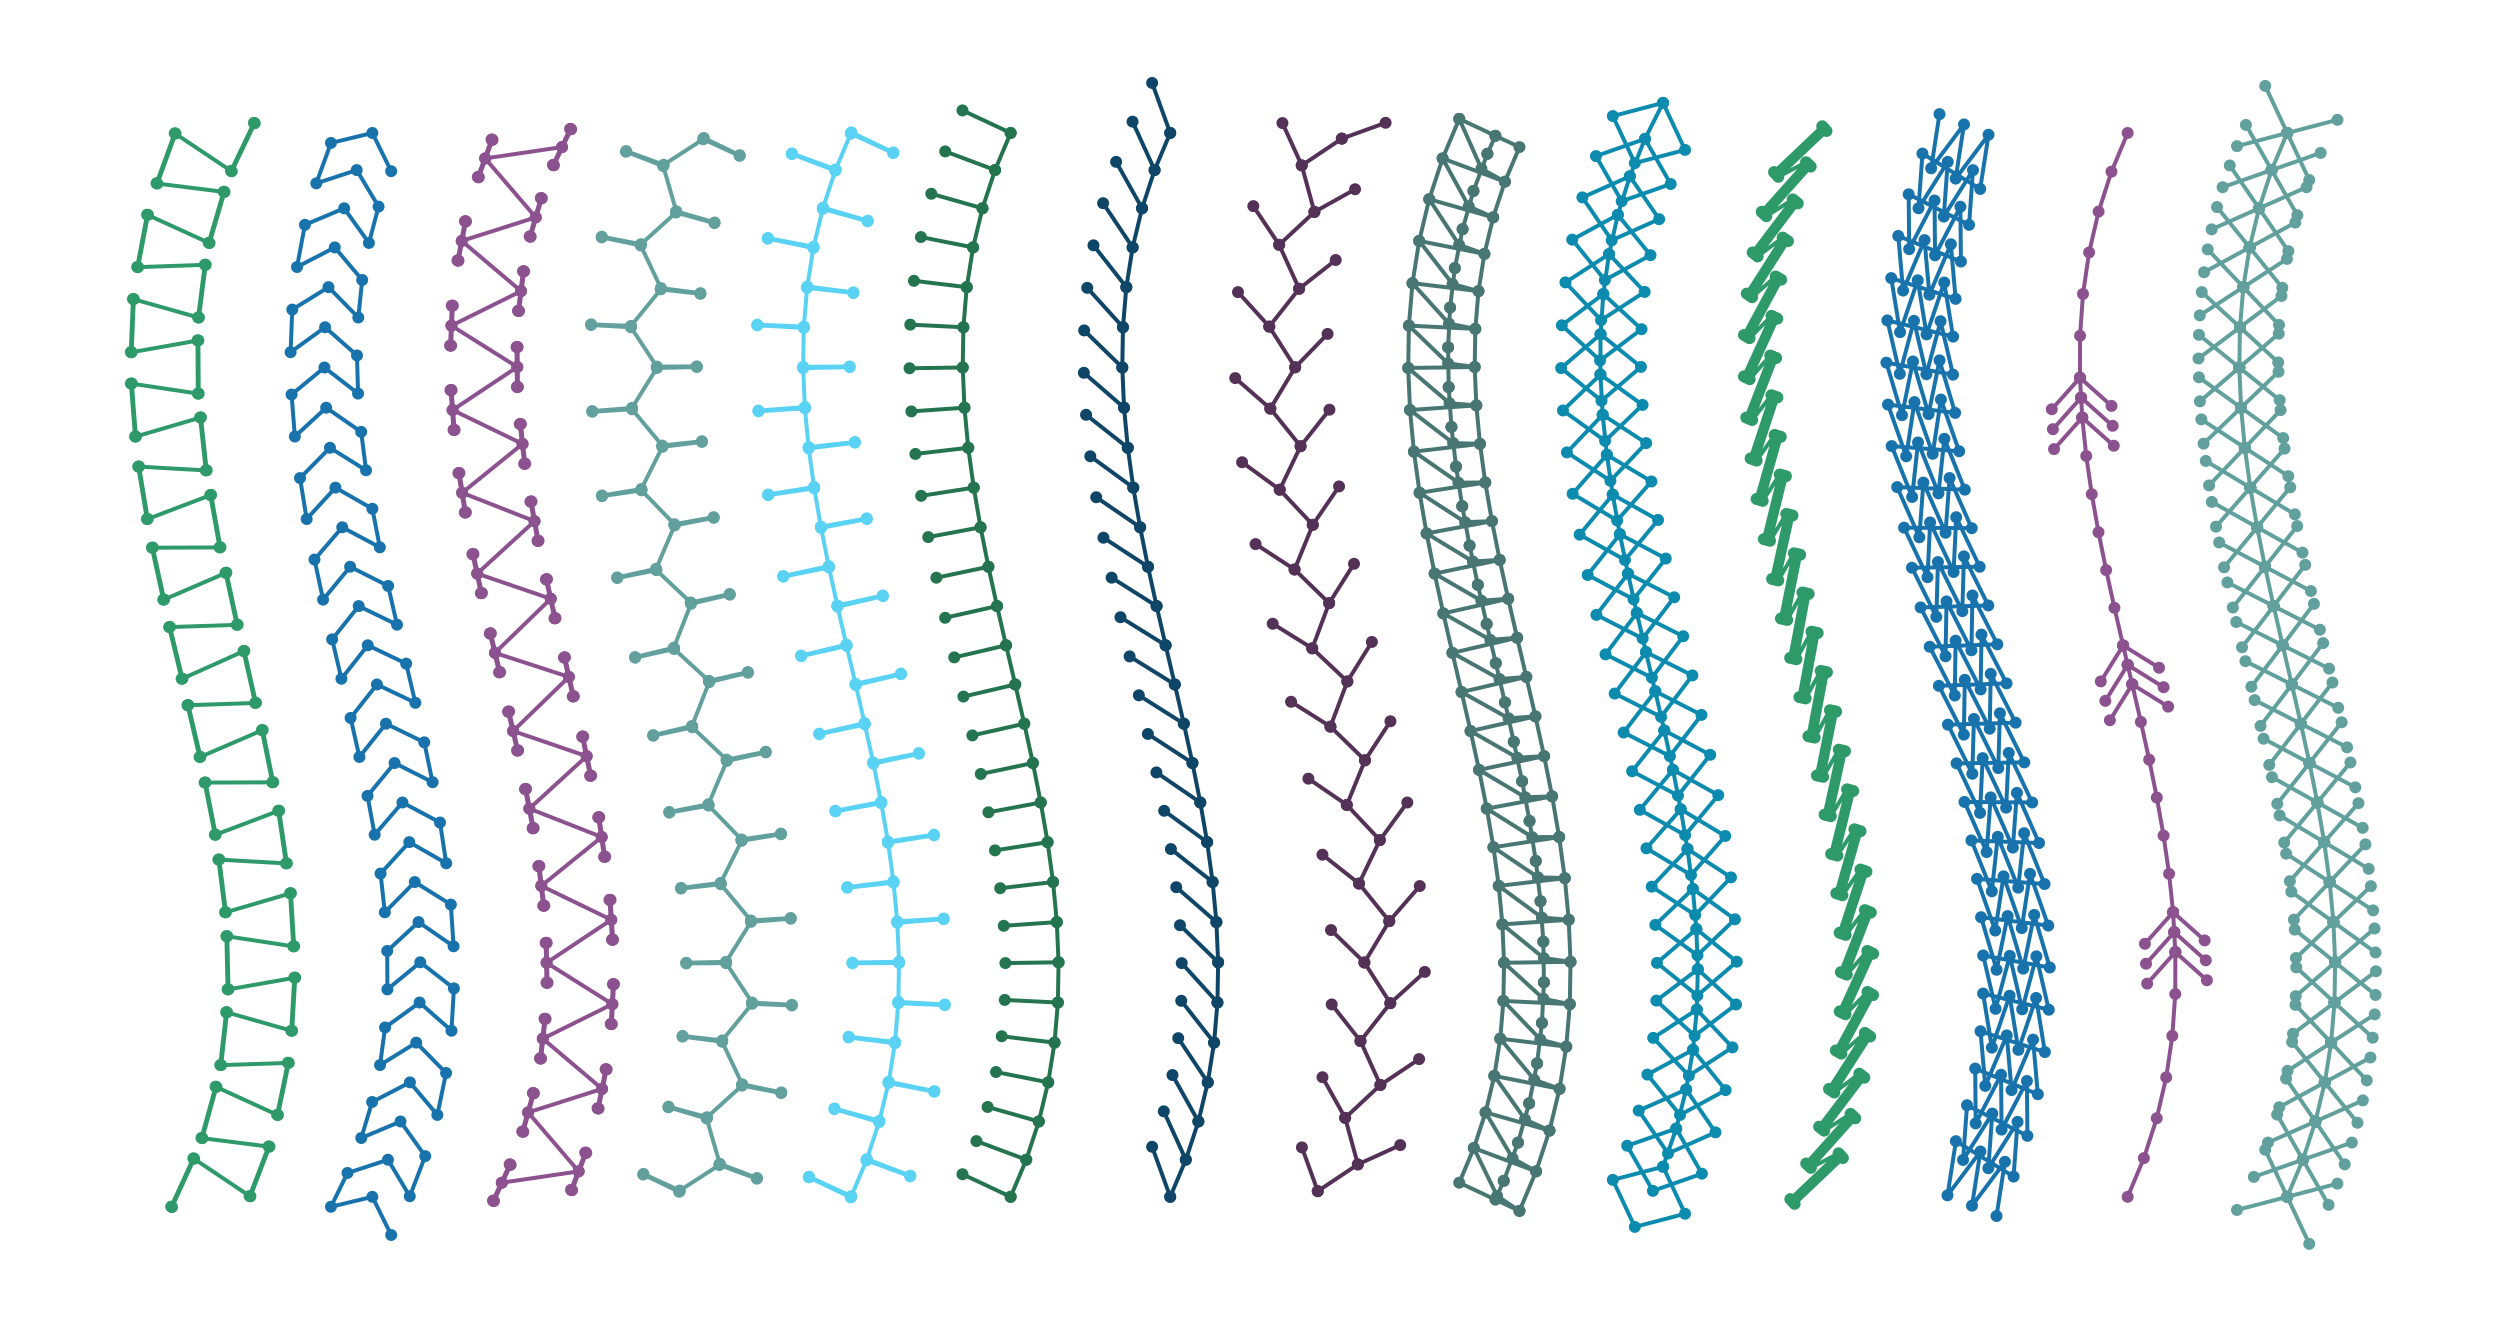 <?xml version="1.0" encoding="utf-8" ?>
<svg xmlns="http://www.w3.org/2000/svg" xmlns:ev="http://www.w3.org/2001/xml-events" xmlns:xlink="http://www.w3.org/1999/xlink" baseProfile="full" height="100mm" version="1.1" viewBox="0,0,188,100" width="188mm">
    <defs>
        <style type="text/css"><![CDATA[
.stitch_line {
    stroke-width: 0.3;
    stroke-linejoin: round;
    stroke-linecap: round;
    fill: none;
}
.path_center_line {
    fill: none;
    stroke:#808080;
    stroke-width: 0.2;
    stroke-linejoin: round;
    stroke-linecap: round;
}
.path_contour {
    fill: #808080;
    fill-opacity: 0.3;
    stroke: #808080;
    stroke-opacity: 1;
    stroke-width: 0.3;
}
.text{
    text-anchor: middle;
    dominant-baseline: middle;
    font-family: sans-serif;
    font-size: 1.5mm;
}
.smalltext{
    text-anchor: middle;
    dominant-baseline: middle;
    font-family: sans-serif;
    font-size: 1mm;
}
.color_0 {
    stroke:#2e9a69;
}
.dot_0 {
    marker-start:url(#dot_0);
    marker-mid:url(#dot_0);
    marker-end:url(#dot_0);
}
.color_1 {
    stroke:#1873ac;
}
.dot_1 {
    marker-start:url(#dot_1);
    marker-mid:url(#dot_1);
    marker-end:url(#dot_1);
}
.color_2 {
    stroke:#8c5290;
}
.dot_2 {
    marker-start:url(#dot_2);
    marker-mid:url(#dot_2);
    marker-end:url(#dot_2);
}
.color_3 {
    stroke:#61a09c;
}
.dot_3 {
    marker-start:url(#dot_3);
    marker-mid:url(#dot_3);
    marker-end:url(#dot_3);
}
.color_4 {
    stroke:#5ad2f4;
}
.dot_4 {
    marker-start:url(#dot_4);
    marker-mid:url(#dot_4);
    marker-end:url(#dot_4);
}
.color_5 {
    stroke:#23744f;
}
.dot_5 {
    marker-start:url(#dot_5);
    marker-mid:url(#dot_5);
    marker-end:url(#dot_5);
}
.color_6 {
    stroke:#0f4668;
}
.dot_6 {
    marker-start:url(#dot_6);
    marker-mid:url(#dot_6);
    marker-end:url(#dot_6);
}
.color_7 {
    stroke:#543156;
}
.dot_7 {
    marker-start:url(#dot_7);
    marker-mid:url(#dot_7);
    marker-end:url(#dot_7);
}
.color_8 {
    stroke:#487673;
}
.dot_8 {
    marker-start:url(#dot_8);
    marker-mid:url(#dot_8);
    marker-end:url(#dot_8);
}
.color_9 {
    stroke:#0c8baf;
}
.dot_9 {
    marker-start:url(#dot_9);
    marker-mid:url(#dot_9);
    marker-end:url(#dot_9);
}
.color_10 {
    stroke:#2e9a69;
}
.dot_10 {
    marker-start:url(#dot_10);
    marker-mid:url(#dot_10);
    marker-end:url(#dot_10);
}
.color_11 {
    stroke:#1873ac;
}
.dot_11 {
    marker-start:url(#dot_11);
    marker-mid:url(#dot_11);
    marker-end:url(#dot_11);
}
.color_12 {
    stroke:#8c5290;
}
.dot_12 {
    marker-start:url(#dot_12);
    marker-mid:url(#dot_12);
    marker-end:url(#dot_12);
}
.color_13 {
    stroke:#61a09c;
}
.dot_13 {
    marker-start:url(#dot_13);
    marker-mid:url(#dot_13);
    marker-end:url(#dot_13);
}
]]></style>
        <marker id="dot_0" markerHeight="3.0" markerWidth="3.0" refX="1.5" refY="1.5">
            <circle cx="1.5" cy="1.5" fill="#2e9a69" r="1.5"/>
        </marker>
        <marker id="dot_1" markerHeight="3.0" markerWidth="3.0" refX="1.5" refY="1.5">
            <circle cx="1.5" cy="1.5" fill="#1873ac" r="1.5"/>
        </marker>
        <marker id="dot_2" markerHeight="3.0" markerWidth="3.0" refX="1.5" refY="1.5">
            <circle cx="1.5" cy="1.5" fill="#8c5290" r="1.5"/>
        </marker>
        <marker id="dot_3" markerHeight="3.0" markerWidth="3.0" refX="1.5" refY="1.5">
            <circle cx="1.5" cy="1.5" fill="#61a09c" r="1.5"/>
        </marker>
        <marker id="dot_4" markerHeight="3.0" markerWidth="3.0" refX="1.5" refY="1.5">
            <circle cx="1.5" cy="1.5" fill="#5ad2f4" r="1.5"/>
        </marker>
        <marker id="dot_5" markerHeight="3.0" markerWidth="3.0" refX="1.5" refY="1.5">
            <circle cx="1.5" cy="1.5" fill="#23744f" r="1.5"/>
        </marker>
        <marker id="dot_6" markerHeight="3.0" markerWidth="3.0" refX="1.5" refY="1.5">
            <circle cx="1.5" cy="1.5" fill="#0f4668" r="1.5"/>
        </marker>
        <marker id="dot_7" markerHeight="3.0" markerWidth="3.0" refX="1.5" refY="1.5">
            <circle cx="1.5" cy="1.5" fill="#543156" r="1.5"/>
        </marker>
        <marker id="dot_8" markerHeight="3.0" markerWidth="3.0" refX="1.5" refY="1.5">
            <circle cx="1.5" cy="1.5" fill="#487673" r="1.5"/>
        </marker>
        <marker id="dot_9" markerHeight="3.0" markerWidth="3.0" refX="1.5" refY="1.5">
            <circle cx="1.5" cy="1.5" fill="#0c8baf" r="1.5"/>
        </marker>
        <marker id="dot_10" markerHeight="3.0" markerWidth="3.0" refX="1.5" refY="1.5">
            <circle cx="1.5" cy="1.5" fill="#2e9a69" r="1.5"/>
        </marker>
        <marker id="dot_11" markerHeight="3.0" markerWidth="3.0" refX="1.5" refY="1.5">
            <circle cx="1.5" cy="1.5" fill="#1873ac" r="1.5"/>
        </marker>
        <marker id="dot_12" markerHeight="3.0" markerWidth="3.0" refX="1.5" refY="1.5">
            <circle cx="1.5" cy="1.5" fill="#8c5290" r="1.5"/>
        </marker>
        <marker id="dot_13" markerHeight="3.0" markerWidth="3.0" refX="1.5" refY="1.5">
            <circle cx="1.5" cy="1.5" fill="#61a09c" r="1.5"/>
        </marker>
    </defs>
    <g>
        <path class="stitch_line color_0 dot_0" d="M 12.933, 90.771  L 14.600, 87.135  L 12.872, 90.743  L 14.540, 87.107  L 18.768, 89.943  L 20.200, 86.208  L 18.830, 89.966  L 20.263, 86.231  L 15.215, 85.592  L 16.274, 81.734  L 15.151, 85.573  L 16.210, 81.716  L 20.839, 83.834  L 21.651, 79.917  L 20.904, 83.847  L 21.716, 79.930  L 16.629, 80.099  L 17.073, 76.124  L 16.563, 80.091  L 17.007, 76.116  L 21.902, 77.508  L 22.131, 73.514  L 21.969, 77.511  L 22.198, 73.518  L 17.182, 74.400  L 17.091, 70.401  L 17.116, 74.401  L 17.024, 70.402  L 22.057, 71.166  L 21.811, 67.173  L 22.123, 71.161  L 21.877, 67.168  L 16.989, 68.600  L 16.490, 64.631  L 16.923, 68.608  L 16.424, 64.639  L 21.507, 64.928  L 20.922, 60.971  L 21.573, 64.918  L 20.988, 60.960  L 16.223, 62.765  L 15.454, 58.839  L 16.158, 62.777  L 15.388, 58.851  L 20.480, 58.832  L 19.689, 54.911  L 20.545, 58.819  L 19.754, 54.897  L 15.075, 56.913  L 14.161, 53.019  L 15.010, 56.928  L 14.096, 53.034  L 19.185, 52.864  L 18.309, 48.961  L 19.250, 52.849  L 18.374, 48.946  L 13.724, 51.031  L 12.782, 47.143  L 13.659, 51.046  L 12.717, 47.159  L 17.806, 46.988  L 16.958, 43.079  L 17.871, 46.974  L 17.023, 43.065  L 12.344, 45.082  L 11.487, 41.175  L 12.278, 45.096  L 11.422, 41.188  L 16.513, 41.167  L 15.810, 37.229  L 16.579, 41.155  L 15.875, 37.217  L 11.111, 39.024  L 10.460, 35.077  L 11.045, 39.034  L 10.394, 35.088  L 15.477, 35.373  L 15.044, 31.396  L 15.543, 35.365  L 15.111, 31.388  L 10.222, 32.825  L 9.910, 28.837  L 10.156, 32.829  L 9.843, 28.841  L 14.876, 29.599  L 14.851, 25.599  L 14.942, 29.598  L 14.918, 25.598  L 9.902, 26.487  L 10.064, 22.490  L 9.835, 26.484  L 9.998, 22.487  L 14.894, 23.872  L 15.404, 19.905  L 14.960, 23.880  L 15.470, 19.913  L 10.382, 20.090  L 11.129, 16.160  L 10.316, 20.077  L 11.063, 16.147  L 15.693, 18.256  L 16.817, 14.417  L 15.758, 18.275  L 16.881, 14.436  L 11.831, 13.804  L 13.201, 10.046  L 11.768, 13.780  L 13.139, 10.022  L 17.370, 12.851  L 19.097, 9.243  L 17.430, 12.879  L 19.158, 9.271 "/>
        <path class="stitch_line color_1 dot_1" d="M 29.415, 92.872  L 28.000, 90.000  L 24.887, 90.750  L 26.131, 88.208  L 29.174, 87.211  L 30.814, 89.960  L 31.977, 86.943  L 30.118, 84.336  L 27.167, 85.578  L 27.984, 82.869  L 30.825, 81.394  L 32.888, 83.843  L 33.544, 80.690  L 31.300, 78.406  L 28.579, 80.093  L 28.958, 77.266  L 31.553, 75.391  L 33.952, 77.510  L 34.132, 74.328  L 31.603, 72.365  L 29.132, 74.401  L 29.119, 71.511  L 31.473, 69.341  L 34.107, 71.162  L 33.905, 68.024  L 31.189, 66.328  L 28.939, 68.606  L 28.616, 65.692  L 30.777, 63.330  L 33.556, 64.920  L 33.088, 61.853  L 30.263, 60.348  L 28.174, 62.774  L 27.636, 59.852  L 29.671, 57.380  L 32.529, 58.822  L 31.903, 55.823  L 29.024, 54.423  L 27.026, 56.924  L 26.365, 53.989  L 28.345, 51.473  L 31.234, 52.853  L 30.544, 49.906  L 27.655, 48.527  L 25.675, 51.042  L 24.978, 48.079  L 26.976, 45.577  L 29.855, 46.977  L 29.188, 44.063  L 26.329, 42.620  L 24.295, 45.092  L 23.648, 42.078  L 25.737, 39.652  L 28.563, 41.158  L 28.002, 38.260  L 25.223, 36.670  L 23.062, 39.032  L 22.561, 35.949  L 24.811, 33.672  L 27.527, 35.367  L 27.160, 32.479  L 24.527, 30.659  L 22.172, 32.828  L 21.926, 29.671  L 24.397, 27.635  L 26.926, 29.598  L 26.846, 26.729  L 24.447, 24.609  L 21.852, 26.485  L 21.979, 23.281  L 24.700, 21.594  L 26.943, 23.878  L 27.237, 21.055  L 25.175, 18.606  L 22.333, 20.080  L 22.931, 16.905  L 25.882, 15.664  L 27.742, 18.270  L 28.467, 15.538  L 26.826, 12.789  L 23.784, 13.786  L 24.887, 10.750  L 28.000, 10.000  L 29.415, 12.872 "/>
        <path class="stitch_line color_2 dot_2" d="M 37.736, 88.939  L 37.145, 90.318  L 38.400, 87.593  L 37.109, 90.301  L 38.364, 87.576  L 37.073, 90.284  L 38.328, 87.560  L 37.736, 88.939  L 43.515, 88.087  L 42.943, 89.474  L 44.013, 86.672  L 42.980, 89.489  L 44.050, 86.686  L 43.018, 89.503  L 44.088, 86.700  L 43.515, 88.087  L 39.713, 83.654  L 39.351, 85.111  L 40.151, 82.219  L 39.313, 85.100  L 40.112, 82.208  L 39.274, 85.089  L 40.074, 82.197  L 39.713, 83.654  L 45.277, 81.882  L 44.936, 83.343  L 45.540, 80.405  L 44.975, 83.351  L 45.580, 80.413  L 45.014, 83.359  L 45.619, 80.420  L 45.277, 81.882  L 40.818, 78.108  L 40.689, 79.603  L 41.027, 76.622  L 40.649, 79.598  L 40.987, 76.617  L 40.609, 79.593  L 40.947, 76.612  L 40.818, 78.108  L 46.050, 75.513  L 45.927, 77.009  L 46.093, 74.013  L 45.967, 77.011  L 46.133, 74.015  L 46.007, 77.012  L 46.173, 74.017  L 46.050, 75.513  L 41.103, 72.401  L 41.175, 73.900  L 41.112, 70.901  L 41.135, 73.901  L 41.072, 70.902  L 41.095, 73.902  L 41.032, 70.902  L 41.103, 72.401  L 45.967, 69.167  L 46.022, 70.667  L 45.833, 67.673  L 46.062, 70.664  L 45.872, 67.670  L 46.102, 70.661  L 45.912, 67.667  L 45.967, 69.167  L 40.706, 66.619  L 40.931, 68.103  L 40.561, 65.126  L 40.891, 68.108  L 40.522, 65.131  L 40.851, 68.113  L 40.482, 65.136  L 40.706, 66.619  L 45.247, 62.944  L 45.430, 64.434  L 44.986, 61.467  L 45.469, 64.428  L 45.026, 61.461  L 45.509, 64.422  L 45.065, 61.454  L 45.247, 62.944  L 39.806, 60.808  L 40.131, 62.273  L 39.559, 59.328  L 40.092, 62.281  L 39.520, 59.335  L 40.052, 62.288  L 39.480, 59.343  L 39.806, 60.808  L 44.117, 56.865  L 44.377, 58.343  L 43.779, 55.403  L 44.416, 58.335  L 43.818, 55.395  L 44.455, 58.326  L 43.857, 55.387  L 44.117, 56.865  L 38.585, 54.974  L 38.964, 56.426  L 38.284, 53.504  L 38.925, 56.435  L 38.245, 53.513  L 38.886, 56.443  L 38.206, 53.521  L 38.585, 54.974  L 42.779, 50.905  L 43.072, 52.377  L 42.409, 49.451  L 43.111, 52.368  L 42.448, 49.442  L 43.150, 52.359  L 42.487, 49.433  L 42.779, 50.905  L 37.221, 49.095  L 37.610, 50.544  L 36.909, 47.627  L 37.571, 50.553  L 36.870, 47.636  L 37.532, 50.562  L 36.831, 47.645  L 37.221, 49.095  L 41.415, 45.026  L 41.696, 46.501  L 41.055, 43.570  L 41.735, 46.492  L 41.094, 43.561  L 41.774, 46.483  L 41.133, 43.552  L 41.415, 45.026  L 35.883, 43.135  L 36.241, 44.593  L 35.603, 41.661  L 36.202, 44.601  L 35.564, 41.669  L 36.162, 44.609  L 35.525, 41.678  L 35.883, 43.135  L 40.194, 39.192  L 40.421, 40.676  L 39.889, 37.723  L 40.461, 40.668  L 39.928, 37.716  L 40.500, 40.661  L 39.967, 37.708  L 40.194, 39.192  L 34.753, 37.056  L 35.034, 38.530  L 34.551, 35.569  L 34.994, 38.536  L 34.511, 35.575  L 34.955, 38.542  L 34.472, 35.582  L 34.753, 37.056  L 39.294, 33.381  L 39.419, 34.876  L 39.089, 31.894  L 39.458, 34.871  L 39.129, 31.890  L 39.498, 34.867  L 39.169, 31.885  L 39.294, 33.381  L 34.033, 30.833  L 34.187, 32.326  L 33.958, 29.335  L 34.148, 32.329  L 33.918, 29.337  L 34.108, 32.332  L 33.878, 29.340  L 34.033, 30.833  L 38.897, 27.599  L 38.868, 29.099  L 38.845, 26.099  L 38.908, 29.099  L 38.885, 26.099  L 38.948, 29.098  L 38.925, 26.098  L 38.897, 27.599  L 33.950, 24.487  L 33.926, 25.988  L 34.053, 22.990  L 33.887, 25.986  L 34.013, 22.988  L 33.847, 25.984  L 33.973, 22.987  L 33.950, 24.487  L 39.182, 21.892  L 38.953, 23.376  L 39.331, 20.400  L 38.993, 23.380  L 39.371, 20.404  L 39.033, 23.385  L 39.411, 20.409  L 39.182, 21.892  L 34.723, 18.118  L 34.479, 19.599  L 35.044, 16.653  L 34.440, 19.591  L 35.005, 16.645  L 34.401, 19.584  L 34.966, 16.637  L 34.723, 18.118  L 40.287, 16.346  L 39.830, 17.775  L 40.668, 14.895  L 39.868, 17.786  L 40.707, 14.906  L 39.907, 17.797  L 40.745, 14.917  L 40.287, 16.346  L 36.485, 11.913  L 36.006, 13.335  L 37.038, 10.518  L 35.969, 13.321  L 37.001, 10.504  L 35.931, 13.307  L 36.964, 10.490  L 36.485, 11.913  L 42.264, 11.061  L 41.582, 12.398  L 42.873, 9.690  L 41.618, 12.415  L 42.909, 9.707  L 41.654, 12.432  L 42.946, 9.724  L 42.264, 11.061 "/>
        <path class="stitch_line color_3 dot_3" d="M 51.073, 89.621  L 48.368, 88.325  L 51.095, 89.576  L 48.389, 88.280  L 51.116, 89.530  L 54.093, 87.608  L 56.911, 88.636  L 54.110, 87.562  L 56.929, 88.589  L 54.128, 87.515  L 53.142, 84.111  L 50.263, 83.269  L 53.156, 84.063  L 50.276, 83.220  L 53.169, 84.015  L 55.797, 81.638  L 58.744, 82.199  L 55.806, 81.589  L 58.754, 82.150  L 55.816, 81.540  L 54.301, 78.336  L 51.326, 77.953  L 54.307, 78.287  L 51.332, 77.904  L 54.313, 78.237  L 56.549, 75.489  L 59.547, 75.611  L 56.552, 75.439  L 59.550, 75.561  L 56.554, 75.390  L 54.604, 72.429  L 51.604, 72.448  L 54.603, 72.379  L 51.603, 72.398  L 54.602, 72.329  L 56.474, 69.322  L 59.465, 69.087  L 56.471, 69.272  L 59.462, 69.037  L 56.467, 69.222  L 54.202, 66.495  L 51.219, 66.819  L 54.196, 66.445  L 51.214, 66.769  L 54.190, 66.395  L 55.773, 63.225  L 58.733, 62.737  L 55.765, 63.176  L 58.725, 62.688  L 55.758, 63.126  L 53.289, 60.581  L 50.336, 61.109  L 53.280, 60.532  L 50.327, 61.060  L 53.271, 60.483  L 54.660, 57.223  L 57.590, 56.580  L 54.649, 57.174  L 57.580, 56.531  L 54.639, 57.125  L 52.060, 54.692  L 49.128, 55.328  L 52.049, 54.643  L 49.117, 55.280  L 52.037, 54.594  L 53.330, 51.295  L 56.246, 50.589  L 53.319, 51.246  L 56.234, 50.540  L 53.307, 51.197  L 50.693, 48.803  L 47.766, 49.460  L 50.681, 48.754  L 47.754, 49.411  L 50.670, 48.705  L 51.963, 45.406  L 54.883, 44.720  L 51.951, 45.357  L 54.872, 44.672  L 51.940, 45.308  L 49.361, 42.875  L 46.420, 43.469  L 49.351, 42.826  L 46.410, 43.420  L 49.340, 42.777  L 50.729, 39.517  L 53.673, 38.940  L 50.720, 39.468  L 53.664, 38.891  L 50.711, 39.419  L 48.242, 36.874  L 45.275, 37.312  L 48.235, 36.824  L 45.267, 37.263  L 48.227, 36.775  L 49.810, 33.605  L 52.786, 33.231  L 49.804, 33.555  L 52.781, 33.181  L 49.798, 33.505  L 47.533, 30.778  L 44.538, 30.963  L 47.529, 30.728  L 44.535, 30.913  L 47.526, 30.678  L 49.398, 27.671  L 52.397, 27.602  L 49.397, 27.621  L 52.396, 27.552  L 49.396, 27.571  L 47.446, 24.610  L 44.450, 24.439  L 47.448, 24.561  L 44.453, 24.389  L 47.451, 24.511  L 49.687, 21.763  L 52.668, 22.096  L 49.693, 21.713  L 52.674, 22.047  L 49.699, 21.664  L 48.184, 18.460  L 45.246, 17.850  L 48.194, 18.411  L 45.256, 17.801  L 48.203, 18.362  L 50.831, 15.985  L 53.724, 16.780  L 50.844, 15.937  L 53.737, 16.731  L 50.858, 15.889  L 49.872, 12.485  L 47.071, 11.411  L 49.890, 12.438  L 47.089, 11.364  L 49.907, 12.392  L 52.884, 10.470  L 55.611, 11.720  L 52.905, 10.424  L 55.632, 11.675  L 52.927, 10.379 "/>
        <path class="stitch_line color_4 dot_4" d="M 63.979, 90.045  L 60.820, 88.537  L 64.000, 90.000  L 60.842, 88.492  L 64.021, 89.955  L 65.156, 87.258  L 68.443, 88.461  L 65.174, 87.211  L 68.461, 88.414  L 65.191, 87.164  L 66.104, 84.384  L 62.744, 83.405  L 66.118, 84.336  L 62.757, 83.357  L 66.131, 84.288  L 66.816, 81.443  L 70.253, 82.101  L 66.825, 81.394  L 70.263, 82.052  L 66.835, 81.345  L 67.294, 78.456  L 63.822, 78.013  L 67.300, 78.406  L 63.828, 77.963  L 67.306, 78.356  L 67.551, 75.441  L 71.048, 75.587  L 67.553, 75.391  L 71.050, 75.537  L 67.556, 75.341  L 67.604, 72.415  L 64.104, 72.441  L 67.603, 72.365  L 64.103, 72.391  L 67.602, 72.315  L 67.477, 69.391  L 70.966, 69.122  L 67.473, 69.341  L 70.963, 69.072  L 67.470, 69.292  L 67.195, 66.378  L 63.716, 66.761  L 67.189, 66.328  L 63.710, 66.711  L 67.183, 66.279  L 66.785, 63.380  L 70.239, 62.814  L 66.777, 63.330  L 70.231, 62.765  L 66.770, 63.281  L 66.272, 60.397  L 62.827, 61.017  L 66.263, 60.348  L 62.818, 60.968  L 66.254, 60.299  L 65.681, 57.429  L 69.101, 56.683  L 65.671, 57.380  L 69.091, 56.634  L 65.660, 57.331  L 65.035, 54.472  L 61.615, 55.218  L 65.024, 54.423  L 61.604, 55.169  L 65.013, 54.374  L 64.356, 51.522  L 67.759, 50.702  L 64.345, 51.473  L 67.748, 50.654  L 64.334, 51.425  L 63.666, 48.575  L 60.252, 49.346  L 63.655, 48.527  L 60.241, 49.298  L 63.644, 48.478  L 62.987, 45.626  L 66.396, 44.831  L 62.976, 45.577  L 66.385, 44.782  L 62.965, 45.528  L 62.340, 42.669  L 58.909, 43.366  L 62.329, 42.620  L 58.899, 43.317  L 62.319, 42.571  L 61.746, 39.701  L 65.182, 39.032  L 61.737, 39.652  L 65.173, 38.983  L 61.728, 39.603  L 61.230, 36.719  L 57.769, 37.235  L 61.223, 36.670  L 57.761, 37.186  L 61.215, 36.620  L 60.817, 33.721  L 64.290, 33.289  L 60.811, 33.672  L 64.284, 33.239  L 60.805, 33.622  L 60.530, 30.708  L 57.037, 30.928  L 60.527, 30.659  L 57.034, 30.878  L 60.523, 30.609  L 60.398, 27.685  L 63.897, 27.609  L 60.397, 27.635  L 63.896, 27.559  L 60.396, 27.585  L 60.444, 24.659  L 56.950, 24.463  L 60.447, 24.609  L 56.952, 24.413  L 60.449, 24.559  L 60.694, 21.644  L 64.172, 22.037  L 60.700, 21.594  L 64.178, 21.987  L 60.706, 21.544  L 61.165, 18.655  L 57.737, 17.948  L 61.175, 18.606  L 57.747, 17.899  L 61.184, 18.557  L 61.869, 15.712  L 65.243, 16.643  L 61.882, 15.664  L 65.256, 16.595  L 61.896, 15.616  L 62.809, 12.836  L 59.539, 11.586  L 62.826, 12.789  L 59.557, 11.539  L 62.844, 12.742  L 63.979, 10.045  L 67.158, 11.508  L 64.000, 10.000  L 67.180, 11.463  L 64.021, 9.955 "/>
        <path class="stitch_line color_5 dot_5" d="M 76.000, 90.000  L 72.378, 88.302  L 76.000, 90.000  L 77.174, 87.211  L 73.427, 85.810  L 77.174, 87.211  L 78.118, 84.336  L 74.270, 83.244  L 78.118, 84.336  L 78.825, 81.394  L 74.902, 80.615  L 78.825, 81.394  L 79.300, 78.406  L 75.329, 77.929  L 79.300, 78.406  L 79.553, 75.391  L 75.558, 75.195  L 79.553, 75.391  L 79.603, 72.365  L 75.604, 72.423  L 79.603, 72.365  L 79.473, 69.341  L 75.483, 69.621  L 79.473, 69.341  L 79.189, 66.328  L 75.216, 66.794  L 79.189, 66.328  L 78.777, 63.330  L 74.825, 63.948  L 78.777, 63.330  L 78.263, 60.348  L 74.331, 61.084  L 78.263, 60.348  L 77.671, 57.380  L 73.756, 58.203  L 77.671, 57.380  L 77.024, 54.423  L 73.122, 55.304  L 77.024, 54.423  L 76.345, 51.473  L 72.450, 52.383  L 76.345, 51.473  L 75.655, 48.527  L 71.760, 49.436  L 75.655, 48.527  L 74.976, 45.577  L 71.074, 46.458  L 74.976, 45.577  L 74.329, 42.620  L 70.415, 43.444  L 74.329, 42.620  L 73.737, 39.652  L 69.805, 40.389  L 73.737, 39.652  L 73.223, 36.670  L 69.271, 37.287  L 73.223, 36.670  L 72.811, 33.672  L 68.838, 34.137  L 72.811, 33.672  L 72.527, 30.659  L 68.536, 30.938  L 72.527, 30.659  L 72.397, 27.635  L 68.397, 27.693  L 72.397, 27.635  L 72.447, 24.609  L 68.452, 24.414  L 72.447, 24.609  L 72.700, 21.594  L 68.728, 21.117  L 72.700, 21.594  L 73.175, 18.606  L 69.251, 17.826  L 73.175, 18.606  L 73.882, 15.664  L 70.034, 14.572  L 73.882, 15.664  L 74.826, 12.789  L 71.080, 11.387  L 74.826, 12.789  L 76.000, 10.000  L 72.378, 8.302  L 76.000, 10.000 "/>
        <path class="stitch_line color_6 dot_6" d="M 88.000, 90.000  L 86.639, 86.238  L 88.000, 90.000  L 89.174, 87.211  L 87.516, 83.571  L 89.174, 87.211  L 90.118, 84.336  L 88.169, 80.843  L 90.118, 84.336  L 90.825, 81.394  L 88.603, 78.069  L 90.825, 81.394  L 91.300, 78.406  L 88.830, 75.260  L 91.300, 78.406  L 91.553, 75.391  L 88.866, 72.427  L 91.553, 75.391  L 91.603, 72.365  L 88.734, 69.578  L 91.603, 72.365  L 91.473, 69.341  L 88.454, 66.717  L 91.473, 69.341  L 91.189, 66.328  L 88.051, 63.849  L 91.189, 66.328  L 90.777, 63.330  L 87.546, 60.972  L 90.777, 63.330  L 90.263, 60.348  L 86.962, 58.088  L 90.263, 60.348  L 89.671, 57.380  L 86.320, 55.194  L 89.671, 57.380  L 89.024, 54.423  L 85.642, 52.287  L 89.024, 54.423  L 88.345, 51.473  L 84.948, 49.362  L 88.345, 51.473  L 87.655, 48.527  L 84.258, 46.415  L 87.655, 48.527  L 86.976, 45.577  L 83.594, 43.441  L 86.976, 45.577  L 86.329, 42.620  L 82.979, 40.435  L 86.329, 42.620  L 85.737, 39.652  L 82.436, 37.393  L 85.737, 39.652  L 85.223, 36.670  L 81.991, 34.312  L 85.223, 36.670  L 84.811, 33.672  L 81.672, 31.192  L 84.811, 33.672  L 84.527, 30.659  L 81.508, 28.034  L 84.527, 30.659  L 84.397, 27.635  L 81.528, 24.848  L 84.397, 27.635  L 84.447, 24.609  L 81.760, 21.646  L 84.447, 24.609  L 84.700, 21.594  L 82.229, 18.448  L 84.700, 21.594  L 85.175, 18.606  L 82.952, 15.280  L 85.175, 18.606  L 85.882, 15.664  L 83.933, 12.171  L 85.882, 15.664  L 86.826, 12.789  L 85.168, 9.149  L 86.826, 12.789  L 88.000, 10.000  L 86.639, 6.238  L 88.000, 10.000 "/>
        <path class="stitch_line color_7 dot_7" d="M 99.095, 89.576  L 97.904, 86.284  L 99.095, 89.576  L 102.110, 87.562  L 105.296, 86.111  L 102.110, 87.562  L 101.156, 84.063  L 99.450, 81.007  L 101.156, 84.063  L 103.806, 81.589  L 106.716, 79.644  L 103.806, 81.589  L 102.307, 78.287  L 100.145, 75.534  L 102.307, 78.287  L 104.552, 75.439  L 107.145, 73.089  L 104.552, 75.439  L 102.603, 72.379  L 100.093, 69.941  L 102.603, 72.379  L 104.471, 69.272  L 106.767, 66.630  L 104.471, 69.272  L 102.196, 66.445  L 99.450, 64.275  L 102.196, 66.445  L 103.765, 63.176  L 105.828, 60.348  L 103.765, 63.176  L 101.280, 60.532  L 98.392, 58.555  L 101.280, 60.532  L 102.649, 57.174  L 104.561, 54.242  L 102.649, 57.174  L 100.049, 54.643  L 97.089, 52.774  L 100.049, 54.643  L 101.319, 51.246  L 103.166, 48.274  L 101.319, 51.246  L 98.681, 48.754  L 95.709, 46.906  L 98.681, 48.754  L 99.951, 45.357  L 101.821, 42.398  L 99.951, 45.357  L 97.351, 42.826  L 94.419, 40.914  L 97.351, 42.826  L 98.720, 39.468  L 100.697, 36.580  L 98.720, 39.468  L 96.235, 36.824  L 93.407, 34.761  L 96.235, 36.824  L 97.804, 33.555  L 99.974, 30.809  L 97.804, 33.555  L 95.529, 30.728  L 92.888, 28.432  L 95.529, 30.728  L 97.397, 27.621  L 99.835, 25.110  L 97.397, 27.621  L 95.448, 24.561  L 93.097, 21.968  L 95.448, 24.561  L 97.693, 21.713  L 100.445, 19.552  L 97.693, 21.713  L 96.194, 18.411  L 94.249, 15.501  L 96.194, 18.411  L 98.844, 15.937  L 101.901, 14.231  L 98.844, 15.937  L 97.890, 12.438  L 96.439, 9.253  L 97.890, 12.438  L 100.905, 10.424  L 104.197, 9.234  L 100.905, 10.424 "/>
        <path class="stitch_line color_8 dot_8" d="M 114.264, 91.061  L 109.736, 88.939  L 110.832, 86.335  L 112.582, 89.934  L 114.264, 91.061  L 115.515, 88.087  L 110.832, 86.335  L 111.713, 83.654  L 113.748, 87.099  L 115.515, 88.087  L 116.523, 85.019  L 111.713, 83.654  L 112.373, 80.907  L 114.681, 84.177  L 116.523, 85.019  L 117.277, 81.882  L 112.373, 80.907  L 112.818, 78.108  L 115.374, 81.191  L 117.277, 81.882  L 117.782, 78.704  L 112.818, 78.108  L 113.056, 75.268  L 115.832, 78.161  L 117.782, 78.704  L 118.050, 75.513  L 113.056, 75.268  L 113.103, 72.401  L 116.066, 75.109  L 118.050, 75.513  L 118.103, 72.329  L 113.103, 72.401  L 112.979, 69.516  L 116.098, 72.052  L 118.103, 72.329  L 117.967, 69.167  L 112.979, 69.516  L 112.706, 66.619  L 115.950, 69.002  L 117.967, 69.167  L 117.672, 66.037  L 112.706, 66.619  L 112.307, 63.716  L 115.650, 65.968  L 117.672, 66.037  L 117.247, 62.944  L 112.307, 63.716  L 111.806, 60.808  L 115.224, 62.952  L 117.247, 62.944  L 116.720, 59.887  L 111.806, 60.808  L 111.224, 57.894  L 114.698, 59.957  L 116.720, 59.887  L 116.117, 56.865  L 111.224, 57.894  L 110.585, 54.974  L 114.097, 56.980  L 116.117, 56.865  L 115.463, 53.872  L 110.585, 54.974  L 109.910, 52.042  L 113.445, 54.017  L 115.463, 53.872  L 114.779, 50.905  L 109.910, 52.042  L 109.221, 49.095  L 112.763, 51.065  L 114.779, 50.905  L 114.090, 47.958  L 109.221, 49.095  L 108.537, 46.128  L 112.073, 48.118  L 114.090, 47.958  L 113.415, 45.026  L 108.537, 46.128  L 107.883, 43.135  L 111.397, 45.172  L 113.415, 45.026  L 112.776, 42.106  L 107.883, 43.135  L 107.280, 40.113  L 110.757, 42.222  L 112.776, 42.106  L 112.194, 39.192  L 107.280, 40.113  L 106.753, 37.056  L 110.173, 39.264  L 112.194, 39.192  L 111.693, 36.284  L 106.753, 37.056  L 106.328, 33.963  L 109.671, 36.295  L 111.693, 36.284  L 111.294, 33.381  L 106.328, 33.963  L 106.033, 30.833  L 109.273, 33.315  L 111.294, 33.381  L 111.021, 30.484  L 106.033, 30.833  L 105.897, 27.671  L 109.005, 30.324  L 111.021, 30.484  L 110.897, 27.599  L 105.897, 27.671  L 105.950, 24.487  L 108.893, 27.328  L 110.897, 27.599  L 110.944, 24.732  L 105.950, 24.487  L 106.218, 21.296  L 108.962, 24.335  L 110.944, 24.732  L 111.182, 21.892  L 106.218, 21.296  L 106.723, 18.118  L 109.233, 21.357  L 111.182, 21.892  L 111.627, 19.093  L 106.723, 18.118  L 107.477, 14.981  L 109.724, 18.410  L 111.627, 19.093  L 112.287, 16.346  L 107.477, 14.981  L 108.485, 11.913  L 110.446, 15.513  L 112.287, 16.346  L 113.168, 13.665  L 108.485, 11.913  L 109.736, 8.939  L 111.400, 12.685  L 113.168, 13.665  L 114.264, 11.061  L 109.736, 8.939  L 112.453, 10.212  L 111.851, 11.565  L 110.804, 14.360  L 109.988, 17.232  L 109.404, 20.161  L 109.046, 23.128  L 108.898, 26.117  L 108.940, 29.113  L 109.148, 32.106  L 109.496, 35.091  L 109.959, 38.065  L 110.513, 41.027  L 111.133, 43.980  L 111.797, 46.927  L 112.484, 49.873  L 113.171, 52.822  L 113.838, 55.780  L 114.463, 58.751  L 115.022, 61.739  L 115.491, 64.746  L 115.845, 67.773  L 116.058, 70.817  L 116.102, 73.873  L 115.953, 76.929  L 115.587, 79.970  L 114.990, 82.976  L 114.154, 85.926  L 113.081, 88.799  L 112.453, 90.212  L 113.081, 88.799  L 114.154, 85.926  L 114.990, 82.976  L 115.587, 79.970  L 115.953, 76.929  L 116.102, 73.873  L 116.058, 70.817  L 115.845, 67.773  L 115.491, 64.746  L 115.022, 61.739  L 114.463, 58.751  L 113.838, 55.780  L 113.171, 52.822  L 112.484, 49.873  L 111.797, 46.927  L 111.133, 43.980  L 110.513, 41.027  L 109.959, 38.065  L 109.496, 35.091  L 109.148, 32.106  L 108.940, 29.113  L 108.898, 26.117  L 109.046, 23.128  L 109.404, 20.161  L 109.988, 17.232  L 110.804, 14.360  L 111.851, 11.565  L 112.453, 10.212 "/>
        <path class="stitch_line color_9 dot_9" d="M 125.061, 87.736  L 126.716, 91.273  L 122.939, 92.264  L 121.284, 88.727  L 125.061, 87.736  L 126.050, 84.870  L 127.984, 88.262  L 124.298, 89.553  L 122.364, 86.160  L 126.050, 84.870  L 126.800, 81.931  L 129.004, 85.155  L 125.435, 86.741  L 123.232, 83.517  L 126.800, 81.931  L 127.313, 78.942  L 129.768, 81.979  L 126.338, 83.846  L 123.883, 80.810  L 127.313, 78.942  L 127.599, 75.924  L 130.279, 78.764  L 127.002, 80.888  L 124.322, 78.048  L 127.599, 75.924  L 127.675, 72.894  L 130.550, 75.537  L 127.431, 77.888  L 124.557, 75.244  L 127.675, 72.894  L 127.567, 69.865  L 130.603, 72.321  L 127.640, 74.865  L 124.603, 72.409  L 127.567, 69.865  L 127.299, 66.848  L 130.466, 69.132  L 127.648, 71.835  L 124.481, 69.551  L 127.299, 66.848  L 126.898, 63.845  L 130.169, 65.979  L 127.480, 68.811  L 124.210, 66.678  L 126.898, 63.845  L 126.391, 60.860  L 129.741, 62.867  L 127.163, 65.800  L 123.813, 63.793  L 126.391, 60.860  L 125.803, 57.890  L 129.212, 59.795  L 126.723, 62.805  L 123.314, 60.900  L 125.803, 57.890  L 125.156, 54.933  L 128.606, 56.762  L 126.186, 59.826  L 122.735, 57.997  L 125.156, 54.933  L 124.473, 51.984  L 127.950, 53.762  L 125.575, 56.862  L 122.098, 55.084  L 124.473, 51.984  L 123.777, 49.039  L 127.266, 50.792  L 124.913, 53.908  L 121.423, 52.155  L 123.777, 49.039  L 123.087, 46.092  L 126.577, 47.845  L 124.223, 50.961  L 120.734, 49.208  L 123.087, 46.092  L 122.425, 43.138  L 125.902, 44.916  L 123.527, 48.016  L 120.050, 46.238  L 122.425, 43.138  L 121.814, 40.174  L 125.265, 42.003  L 122.844, 45.067  L 119.394, 43.238  L 121.814, 40.174  L 121.277, 37.195  L 124.686, 39.100  L 122.197, 42.110  L 118.788, 40.205  L 121.277, 37.195  L 120.837, 34.200  L 124.187, 36.207  L 121.609, 39.140  L 118.259, 37.133  L 120.837, 34.200  L 120.520, 31.189  L 123.790, 33.322  L 121.102, 36.155  L 117.831, 34.021  L 120.520, 31.189  L 120.352, 28.165  L 123.519, 30.449  L 120.701, 33.152  L 117.534, 30.868  L 120.352, 28.165  L 120.360, 25.135  L 123.397, 27.591  L 120.433, 30.135  L 117.397, 27.679  L 120.360, 25.135  L 120.569, 22.112  L 123.443, 24.756  L 120.325, 27.106  L 117.450, 24.463  L 120.569, 22.112  L 120.998, 19.112  L 123.678, 21.952  L 120.401, 24.076  L 117.721, 21.236  L 120.998, 19.112  L 121.662, 16.154  L 124.117, 19.190  L 120.687, 21.058  L 118.232, 18.021  L 121.662, 16.154  L 122.565, 13.259  L 124.768, 16.483  L 121.200, 18.069  L 118.996, 14.845  L 122.565, 13.259  L 123.702, 10.447  L 125.636, 13.840  L 121.950, 15.130  L 120.016, 11.738  L 123.702, 10.447  L 125.061, 7.736  L 126.716, 11.273  L 122.939, 12.264  L 121.284, 8.727  L 125.061, 7.736 "/>
        <path class="stitch_line color_10 dot_10" d="M 134.958, 90.530  L 138.584, 87.085  L 134.797, 90.352  L 138.423, 86.907  L 134.635, 90.174  L 138.262, 86.730  L 136.178, 87.824  L 139.513, 84.097  L 136.003, 87.660  L 139.338, 83.932  L 135.828, 87.495  L 139.163, 83.768  L 137.175, 85.028  L 140.196, 81.042  L 136.987, 84.878  L 140.009, 80.893  L 136.799, 84.729  L 139.821, 80.743  L 137.939, 82.158  L 140.638, 77.947  L 137.740, 82.023  L 140.439, 77.813  L 137.541, 81.889  L 140.240, 77.678  L 138.470, 79.232  L 140.851, 74.834  L 138.262, 79.113  L 140.643, 74.715  L 138.054, 78.994  L 140.434, 74.595  L 138.778, 76.271  L 140.857, 71.722  L 138.562, 76.166  L 140.642, 71.617  L 138.346, 76.061  L 140.426, 71.512  L 138.879, 73.290  L 140.684, 68.625  L 138.657, 73.198  L 140.462, 68.533  L 138.435, 73.106  L 140.241, 68.441  L 138.794, 70.302  L 140.359, 65.552  L 138.568, 70.222  L 140.133, 65.471  L 138.342, 70.141  L 139.906, 65.391  L 138.548, 67.318  L 139.909, 62.505  L 138.319, 67.247  L 139.680, 62.434  L 138.090, 67.176  L 139.451, 62.363  L 138.167, 64.341  L 139.363, 59.485  L 137.936, 64.278  L 139.131, 59.422  L 137.704, 64.215  L 138.900, 59.359  L 137.677, 61.375  L 138.745, 56.489  L 137.444, 61.318  L 138.512, 56.432  L 137.211, 61.261  L 138.278, 56.375  L 137.101, 58.418  L 138.079, 53.513  L 136.867, 58.366  L 137.844, 53.461  L 136.633, 58.313  L 137.610, 53.408  L 136.463, 55.468  L 137.387, 50.553  L 136.228, 55.418  L 137.152, 50.503  L 135.993, 55.368  L 136.917, 50.453  L 135.785, 52.521  L 136.691, 47.603  L 135.550, 52.472  L 136.456, 47.554  L 135.315, 52.423  L 136.221, 47.504  L 135.089, 49.573  L 136.012, 44.658  L 134.854, 49.523  L 135.778, 44.608  L 134.619, 49.473  L 135.543, 44.558  L 134.396, 46.618  L 135.373, 41.713  L 134.162, 46.565  L 135.139, 41.660  L 133.927, 46.513  L 134.904, 41.608  L 133.727, 43.651  L 134.794, 38.765  L 133.494, 43.594  L 134.561, 38.708  L 133.261, 43.537  L 134.328, 38.651  L 133.105, 40.667  L 134.300, 35.811  L 132.874, 40.604  L 134.068, 35.748  L 132.642, 40.542  L 133.836, 35.685  L 132.554, 37.663  L 133.913, 32.850  L 132.324, 37.592  L 133.684, 32.779  L 132.095, 37.522  L 133.455, 32.708  L 132.097, 34.636  L 133.660, 29.885  L 131.871, 34.555  L 133.434, 29.804  L 131.645, 34.475  L 133.208, 29.724  L 131.762, 31.585  L 133.565, 26.920  L 131.540, 31.494  L 133.343, 26.828  L 131.318, 31.402  L 133.121, 26.737  L 131.575, 28.515  L 133.652, 23.965  L 131.359, 28.410  L 133.436, 23.860  L 131.143, 28.305  L 133.220, 23.755  L 131.565, 25.432  L 133.943, 21.032  L 131.357, 25.313  L 133.735, 20.913  L 131.148, 25.194  L 133.526, 20.794  L 131.757, 22.349  L 134.454, 18.136  L 131.558, 22.215  L 134.255, 18.002  L 131.360, 22.080  L 134.056, 17.868  L 132.174, 19.284  L 135.193, 15.296  L 131.986, 19.134  L 135.005, 15.147  L 131.799, 18.985  L 134.817, 14.997  L 132.830, 16.258  L 136.162, 12.529  L 132.655, 16.094  L 135.987, 12.365  L 132.480, 15.930  L 135.812, 12.200  L 133.729, 13.296  L 137.353, 9.849  L 133.568, 13.118  L 137.192, 9.671  L 133.407, 12.941  L 137.031, 9.494 "/>
        <path class="stitch_line color_11 dot_11" d="M 150.137, 91.443  L 150.769, 87.369  L 148.294, 90.667  L 148.926, 86.592  L 146.451, 89.890  L 147.083, 85.816  L 151.421, 88.477  L 151.720, 84.364  L 149.521, 87.852  L 149.820, 83.740  L 147.621, 87.228  L 147.920, 83.115  L 152.460, 85.415  L 152.425, 81.292  L 150.516, 84.947  L 150.480, 80.824  L 148.571, 84.479  L 148.536, 80.356  L 153.244, 82.286  L 152.885, 78.178  L 151.269, 81.972  L 150.910, 77.864  L 149.294, 81.658  L 148.934, 77.550  L 153.776, 79.116  L 153.114, 75.046  L 151.783, 78.949  L 151.121, 74.879  L 149.790, 78.781  L 149.128, 74.712  L 154.069, 75.932  L 153.135, 71.916  L 152.069, 75.899  L 151.135, 71.884  L 150.069, 75.866  L 149.135, 71.851  L 154.143, 72.756  L 152.972, 68.803  L 152.145, 72.842  L 150.974, 68.889  L 150.147, 72.928  L 148.976, 68.975  L 154.027, 69.603  L 152.656, 65.714  L 152.036, 69.791  L 150.664, 65.902  L 150.045, 69.979  L 148.673, 66.090  L 153.749, 66.481  L 152.213, 62.655  L 151.767, 66.754  L 150.232, 62.927  L 149.786, 67.026  L 148.250, 63.200  L 153.337, 63.396  L 151.671, 59.624  L 151.367, 63.736  L 149.701, 59.964  L 149.396, 64.076  L 147.730, 60.305  L 152.821, 60.347  L 151.057, 56.620  L 150.860, 60.738  L 149.096, 57.012  L 148.899, 61.130  L 147.134, 57.404  L 152.226, 57.332  L 150.393, 53.639  L 150.272, 57.760  L 148.439, 54.066  L 148.318, 58.188  L 146.486, 54.494  L 151.575, 54.348  L 149.702, 50.675  L 149.627, 54.797  L 147.754, 51.124  L 147.678, 55.246  L 145.805, 51.573  L 150.893, 51.390  L 149.007, 47.723  L 148.946, 51.846  L 147.060, 48.180  L 146.999, 52.302  L 145.113, 48.636  L 150.201, 48.452  L 148.328, 44.779  L 148.252, 48.902  L 146.379, 45.229  L 146.304, 49.351  L 144.430, 45.678  L 149.520, 45.531  L 147.687, 41.838  L 147.567, 45.959  L 145.734, 42.266  L 145.613, 46.388  L 143.780, 42.694  L 148.871, 42.622  L 147.106, 38.896  L 146.910, 43.014  L 145.145, 39.288  L 144.949, 43.406  L 143.184, 39.680  L 148.275, 39.721  L 146.608, 35.950  L 146.304, 40.062  L 144.637, 36.291  L 144.334, 40.402  L 142.667, 36.631  L 147.754, 36.825  L 146.217, 33.000  L 145.773, 37.099  L 144.236, 33.273  L 143.792, 37.372  L 142.254, 33.546  L 147.330, 33.935  L 145.957, 30.047  L 145.339, 34.124  L 143.966, 30.236  L 143.348, 34.313  L 141.975, 30.425  L 147.026, 31.050  L 145.853, 27.098  L 145.028, 31.137  L 143.855, 27.185  L 143.030, 31.224  L 141.857, 27.272  L 146.866, 28.175  L 145.929, 24.159  L 144.866, 28.143  L 143.930, 24.127  L 142.866, 28.111  L 141.930, 24.096  L 146.871, 25.313  L 146.206, 21.244  L 144.878, 25.147  L 144.213, 21.078  L 142.885, 24.981  L 142.220, 20.912  L 147.063, 22.475  L 146.701, 18.367  L 145.088, 22.162  L 144.725, 18.055  L 143.112, 21.849  L 142.750, 17.742  L 147.460, 19.669  L 147.421, 15.546  L 145.515, 19.202  L 145.477, 15.079  L 143.570, 18.735  L 143.532, 14.612  L 148.073, 16.909  L 148.369, 12.796  L 146.173, 16.286  L 146.469, 12.173  L 144.272, 15.662  L 144.569, 11.550  L 148.909, 14.208  L 149.538, 10.133  L 147.065, 13.432  L 147.694, 9.357  L 145.222, 12.657  L 145.851, 8.582 "/>
        <path class="stitch_line color_12 dot_12" d="M 160.000, 90.000  L 161.219, 87.091  L 162.187, 84.089  L 162.899, 81.016  L 163.358, 77.896  L 163.580, 74.750  L 163.586, 71.595  L 161.467, 73.968  L 163.586, 71.595  L 165.959, 73.714  L 163.586, 71.595  L 163.501, 70.098  L 161.382, 72.471  L 163.501, 70.098  L 165.875, 72.217  L 163.501, 70.098  L 163.417, 68.600  L 161.298, 70.973  L 163.417, 68.600  L 165.790, 70.719  L 163.417, 68.600  L 163.114, 65.711  L 162.699, 62.836  L 162.193, 59.976  L 161.618, 57.129  L 160.994, 54.291  L 160.342, 51.461  L 158.664, 54.164  L 160.342, 51.461  L 163.045, 53.139  L 160.342, 51.461  L 160.000, 50.000  L 158.322, 52.704  L 160.000, 50.000  L 162.704, 51.678  L 160.000, 50.000  L 159.658, 48.539  L 157.980, 51.243  L 159.658, 48.539  L 162.362, 50.217  L 159.658, 48.539  L 159.006, 45.709  L 158.382, 42.871  L 157.807, 40.024  L 157.301, 37.164  L 156.886, 34.289  L 156.583, 31.400  L 154.464, 33.773  L 156.583, 31.400  L 158.956, 33.519  L 156.583, 31.400  L 156.499, 29.902  L 154.379, 32.275  L 156.499, 29.902  L 158.872, 32.021  L 156.499, 29.902  L 156.414, 28.405  L 154.295, 30.778  L 156.414, 28.405  L 158.787, 30.524  L 156.414, 28.405  L 156.420, 25.250  L 156.642, 22.104  L 157.101, 18.984  L 157.813, 15.911  L 158.781, 12.909  L 160.000, 10.000 "/>
        <path class="stitch_line color_13 dot_13" d="M 172.000, 90.000  L 175.777, 89.010  L 172.000, 90.000  L 170.345, 86.463  L 172.000, 90.000  L 168.223, 90.990  L 172.000, 90.000  L 173.655, 93.537  L 172.000, 90.000  L 173.174, 87.211  L 176.860, 85.921  L 173.174, 87.211  L 171.240, 83.818  L 173.174, 87.211  L 169.488, 88.501  L 173.174, 87.211  L 175.108, 90.604  L 173.174, 87.211  L 174.118, 84.336  L 177.686, 82.750  L 174.118, 84.336  L 171.914, 81.112  L 174.118, 84.336  L 170.549, 85.922  L 174.118, 84.336  L 176.321, 87.560  L 174.118, 84.336  L 174.825, 81.394  L 178.255, 79.527  L 174.825, 81.394  L 172.370, 78.358  L 174.825, 81.394  L 171.396, 83.262  L 174.825, 81.394  L 177.281, 84.431  L 174.825, 81.394  L 175.300, 78.406  L 178.577, 76.282  L 175.300, 78.406  L 172.620, 75.566  L 175.300, 78.406  L 172.023, 80.530  L 175.300, 78.406  L 177.980, 81.246  L 175.300, 78.406  L 175.553, 75.391  L 178.672, 73.040  L 175.553, 75.391  L 172.679, 72.747  L 175.553, 75.391  L 172.435, 77.741  L 175.553, 75.391  L 178.427, 78.034  L 175.553, 75.391  L 175.603, 72.365  L 178.566, 69.821  L 175.603, 72.365  L 172.567, 69.909  L 175.603, 72.365  L 172.640, 74.908  L 175.603, 72.365  L 178.639, 74.821  L 175.603, 72.365  L 175.473, 69.341  L 178.291, 66.638  L 175.473, 69.341  L 172.306, 67.057  L 175.473, 69.341  L 172.655, 72.045  L 175.473, 69.341  L 178.640, 71.626  L 175.473, 69.341  L 175.189, 66.328  L 177.878, 63.496  L 175.189, 66.328  L 171.919, 64.195  L 175.189, 66.328  L 172.501, 69.161  L 175.189, 66.328  L 178.460, 68.462  L 175.189, 66.328  L 174.777, 63.330  L 177.355, 60.397  L 174.777, 63.330  L 171.427, 61.323  L 174.777, 63.330  L 172.199, 66.263  L 174.777, 63.330  L 178.127, 65.337  L 174.777, 63.330  L 174.263, 60.348  L 176.751, 57.338  L 174.263, 60.348  L 170.854, 58.443  L 174.263, 60.348  L 171.775, 63.357  L 174.263, 60.348  L 177.672, 62.253  L 174.263, 60.348  L 173.671, 57.380  L 176.092, 54.315  L 173.671, 57.380  L 170.220, 55.551  L 173.671, 57.380  L 171.250, 60.444  L 173.671, 57.380  L 177.121, 59.208  L 173.671, 57.380  L 173.024, 54.423  L 175.400, 51.324  L 173.024, 54.423  L 169.547, 52.645  L 173.024, 54.423  L 170.648, 57.522  L 173.024, 54.423  L 176.501, 56.201  L 173.024, 54.423  L 172.345, 51.473  L 174.698, 48.357  L 172.345, 51.473  L 168.855, 49.721  L 172.345, 51.473  L 169.992, 54.590  L 172.345, 51.473  L 175.835, 53.226  L 172.345, 51.473  L 171.655, 48.527  L 174.008, 45.410  L 171.655, 48.527  L 168.165, 46.774  L 171.655, 48.527  L 169.302, 51.643  L 171.655, 48.527  L 175.145, 50.279  L 171.655, 48.527  L 170.976, 45.577  L 173.352, 42.478  L 170.976, 45.577  L 167.499, 43.799  L 170.976, 45.577  L 168.600, 48.676  L 170.976, 45.577  L 174.453, 47.355  L 170.976, 45.577  L 170.329, 42.620  L 172.750, 39.556  L 170.329, 42.620  L 166.879, 40.792  L 170.329, 42.620  L 167.908, 45.685  L 170.329, 42.620  L 173.780, 44.449  L 170.329, 42.620  L 169.737, 39.652  L 172.225, 36.643  L 169.737, 39.652  L 166.328, 37.747  L 169.737, 39.652  L 167.249, 42.662  L 169.737, 39.652  L 173.146, 41.557  L 169.737, 39.652  L 169.223, 36.670  L 171.801, 33.737  L 169.223, 36.670  L 165.873, 34.663  L 169.223, 36.670  L 166.645, 39.603  L 169.223, 36.670  L 172.573, 38.677  L 169.223, 36.670  L 168.811, 33.672  L 171.499, 30.839  L 168.811, 33.672  L 165.540, 31.538  L 168.811, 33.672  L 166.122, 36.504  L 168.811, 33.672  L 172.081, 35.805  L 168.811, 33.672  L 168.527, 30.659  L 171.345, 27.955  L 168.527, 30.659  L 165.360, 28.374  L 168.527, 30.659  L 165.709, 33.362  L 168.527, 30.659  L 171.694, 32.943  L 168.527, 30.659  L 168.397, 27.635  L 171.360, 25.092  L 168.397, 27.635  L 165.361, 25.179  L 168.397, 27.635  L 165.434, 30.179  L 168.397, 27.635  L 171.433, 30.091  L 168.397, 27.635  L 168.447, 24.609  L 171.565, 22.259  L 168.447, 24.609  L 165.573, 21.966  L 168.447, 24.609  L 165.328, 26.960  L 168.447, 24.609  L 171.321, 27.253  L 168.447, 24.609  L 168.700, 21.594  L 171.977, 19.470  L 168.700, 21.594  L 166.020, 18.754  L 168.700, 21.594  L 165.423, 23.718  L 168.700, 21.594  L 171.380, 24.434  L 168.700, 21.594  L 169.175, 18.606  L 172.604, 16.738  L 169.175, 18.606  L 166.719, 15.569  L 169.175, 18.606  L 165.745, 20.473  L 169.175, 18.606  L 171.630, 21.642  L 169.175, 18.606  L 169.882, 15.664  L 173.451, 14.078  L 169.882, 15.664  L 167.679, 12.440  L 169.882, 15.664  L 166.314, 17.250  L 169.882, 15.664  L 172.086, 18.888  L 169.882, 15.664  L 170.826, 12.789  L 174.512, 11.499  L 170.826, 12.789  L 168.892, 9.396  L 170.826, 12.789  L 167.140, 14.079  L 170.826, 12.789  L 172.760, 16.182  L 170.826, 12.789  L 172.000, 10.000  L 175.777, 9.010  L 172.000, 10.000  L 170.345, 6.463  L 172.000, 10.000  L 168.223, 10.990  L 172.000, 10.000  L 173.655, 13.537  L 172.000, 10.000 "/>
    </g>
</svg>

